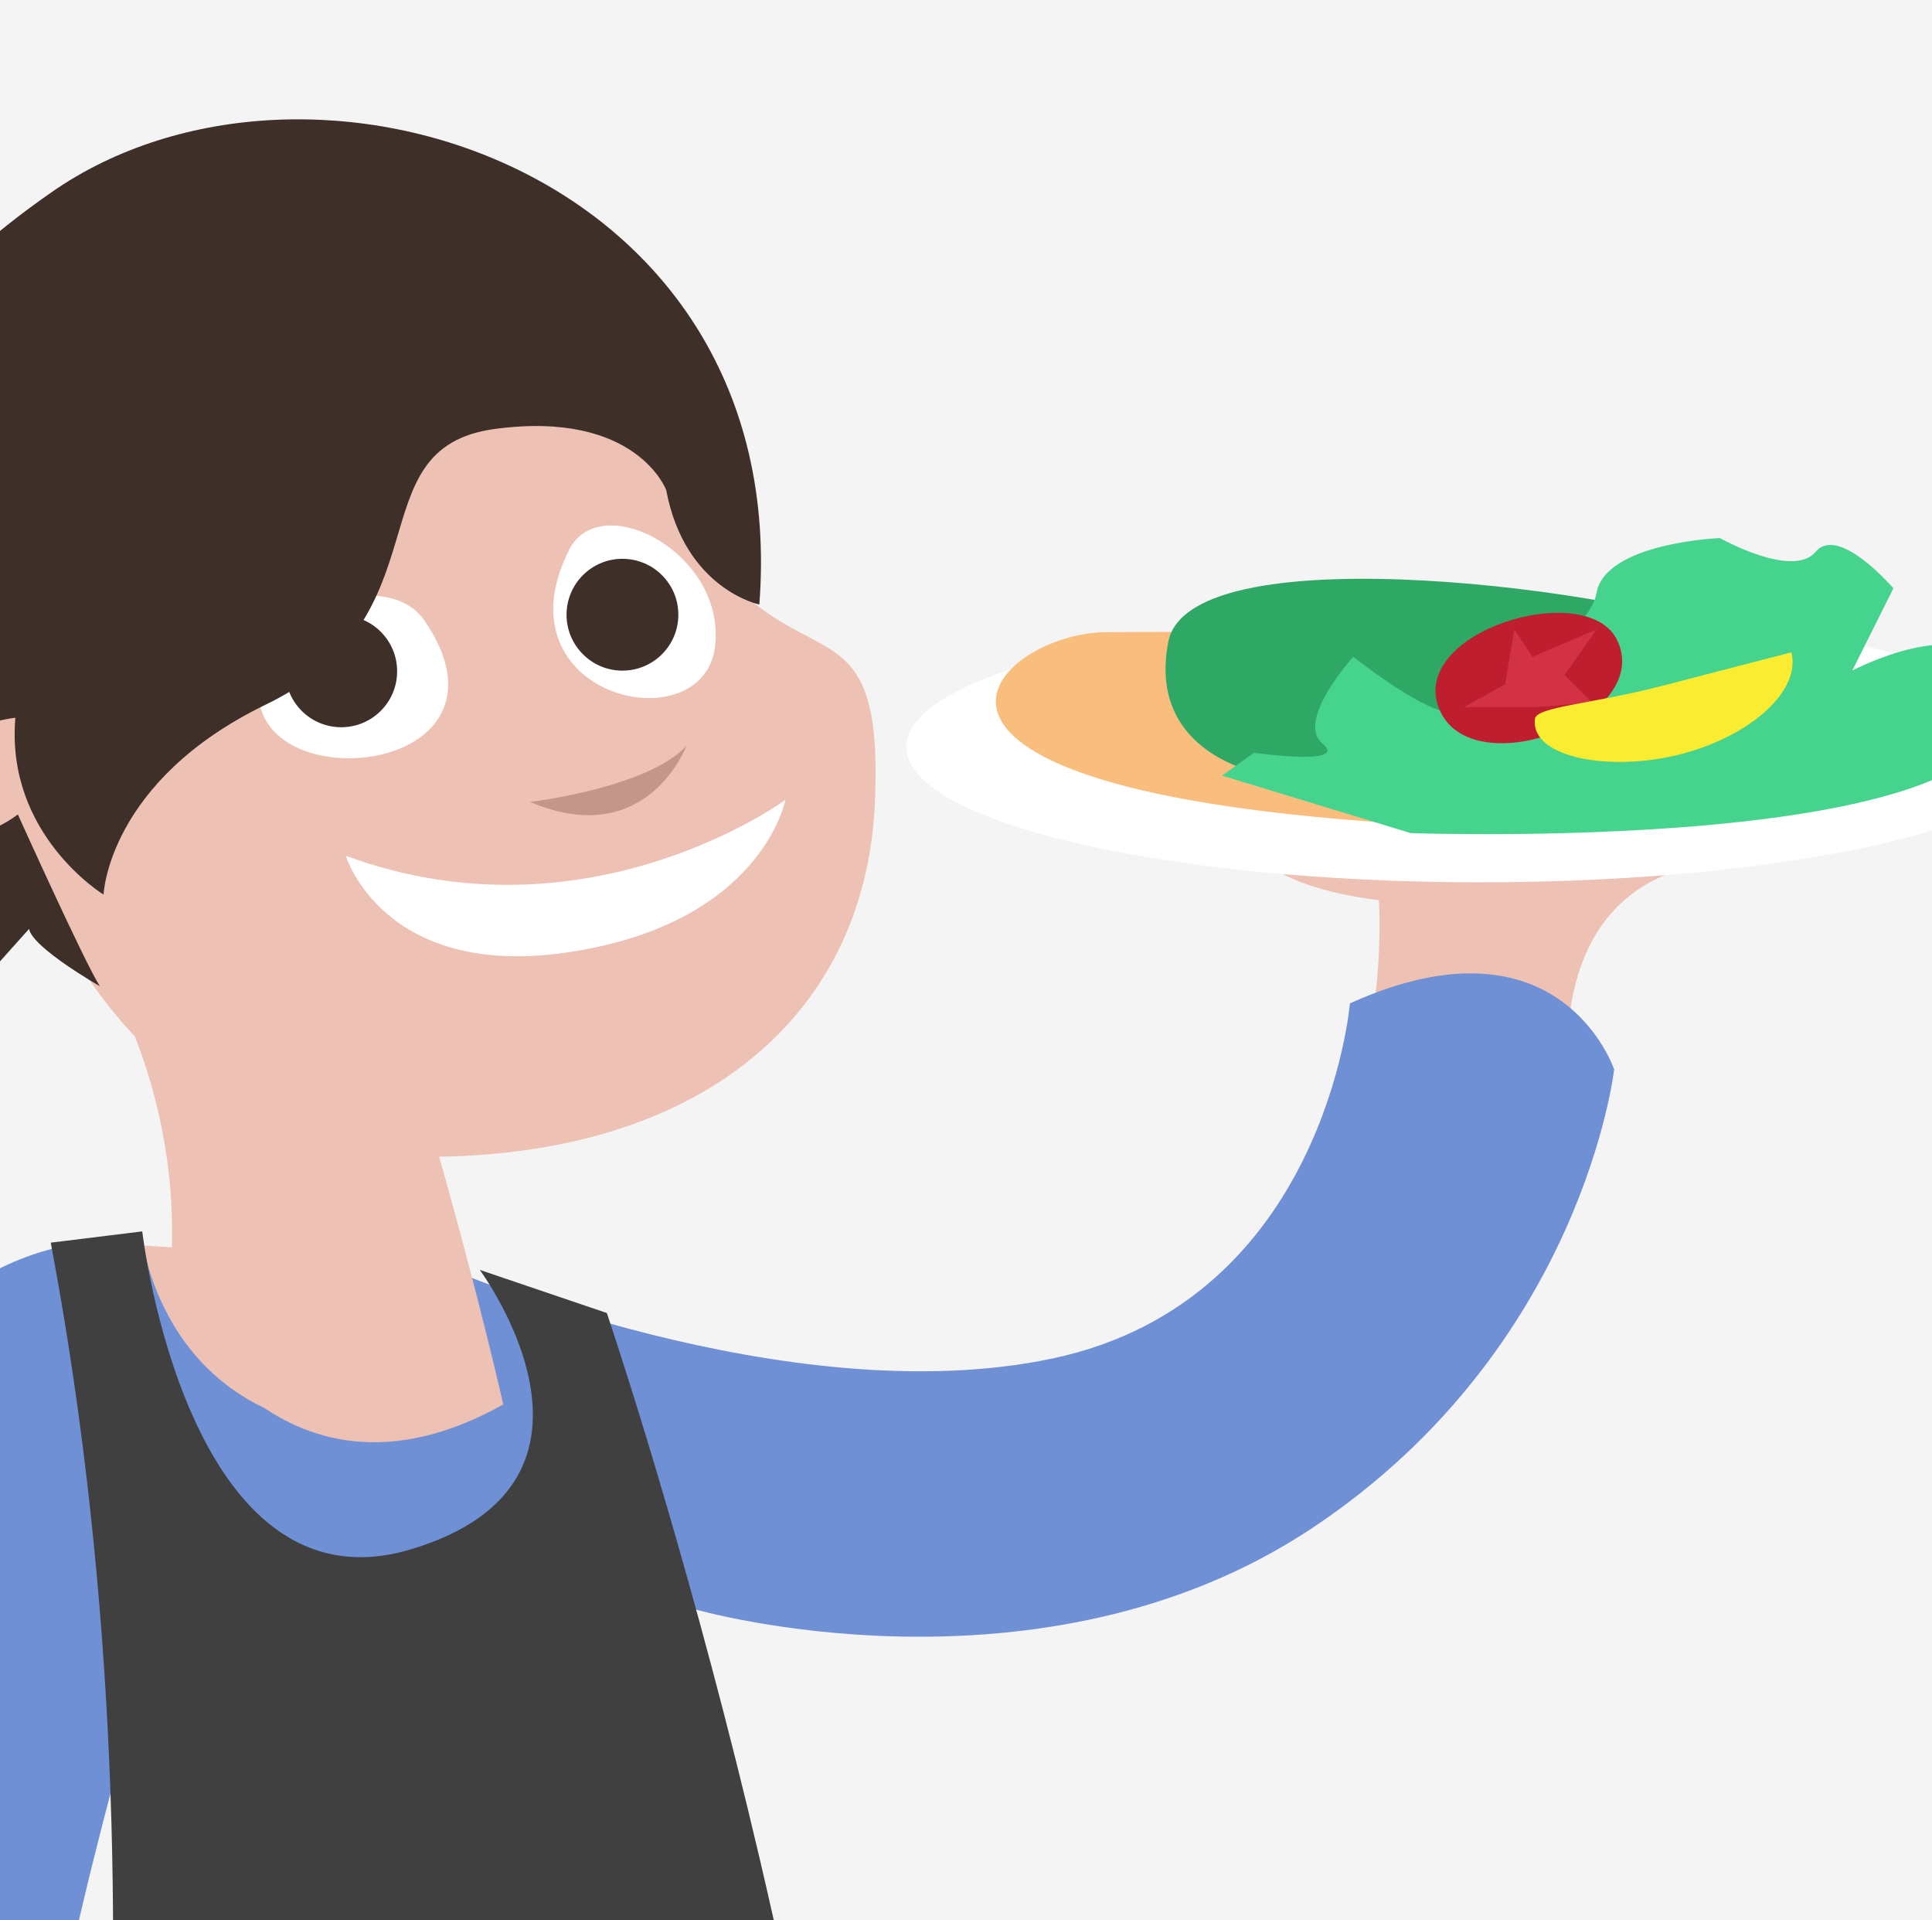 <?xml version="1.0" encoding="utf-8"?>
<!-- Generator: Adobe Illustrator 16.0.0, SVG Export Plug-In . SVG Version: 6.00 Build 0)  -->
<!DOCTYPE svg PUBLIC "-//W3C//DTD SVG 1.1//EN" "http://www.w3.org/Graphics/SVG/1.1/DTD/svg11.dtd">
<svg version="1.1" id="Layer_1" xmlns="http://www.w3.org/2000/svg" xmlns:xlink="http://www.w3.org/1999/xlink" x="0px" y="0px"
	 width="156px" height="155px" viewBox="0 0 156 155" enable-background="new 0 0 156 155" xml:space="preserve">
<rect x="-3.028" y="-1.5" fill="#F4F4F4" width="160.528" height="158.5"/>
<g>
	<g>
		<g>
			<path fill="#404041" d="M53.063,277.389c0,0,25.754-2.576,26.787,7.211c1.028,9.785-15.97,8.12-29.876,8.12
				c-13.908,0-16.483-3.485-16.483-3.485s-9.786,3.485-25.754,3.485c-15.97,0-29.361-2.97-19.573-10.179
				c9.786-7.213,30.904-5.666,30.904-5.666S39.157,268.631,53.063,277.389z"/>
			<path fill="#FFFFFF" d="M64.213,189.079c0,0-1.723,62.885-9.348,86.463c0,0,0.17,3.602-8.549,4.54
				c-8.718,0.937-13.062-3.492-13.062-3.492s-1.756,6.274-11.065,5.692c-9.312-0.583-12.622-5.062-12.622-5.062
				s3.877-47.631,2.599-84.698L64.213,189.079z"/>
			<path fill="#EDC1B4" d="M55.795,42.81c-2.757-4.333,4.11-15.821-24.469-12.436C13.972,32.431-0.364,40.292,1.24,56.336
				c0,0-8.021,0.514-8.424,6.53c-0.399,6.02,5.616,8.022,8.826,4.813c0,0,6.818,24.872,30.486,25.672
				c23.667,0.804,37.707-10.83,38.511-28.479C71.44,47.222,64.218,56.047,55.795,42.81z"/>
			<path fill="#FFFFFF" stroke="#FFFFFF" stroke-miterlimit="10" d="M33.858,50.376c-2.973-4.321-13.947-0.314-12.367,6.489
				C23.071,63.668,41.451,61.424,33.858,50.376z"/>
			<circle fill="#3F2F29" cx="27.552" cy="54.195" r="4.515"/>
			<path fill="#3F2F29" d="M53.792,39.559c0,0-2.406-6.469-13.84-4.929c-11.433,1.541-3.659,15.071-18.46,22.236
				C8.702,63.056,8.362,72.22,8.362,72.22S0.439,67.392,1.24,57.943c0,0-8.823,1.028-7.019,6.573c1.807,5.546,7.22,1.232,7.22,1.232
				s5.416,12.017,6.622,13.867c0,0-5.418-3.082-5.719-4.622l-3.306,3.695c0,0-7.522-3.387-9.934-20.027
				C-13.3,42.025-16.611,30.008,4.15,15.526c20.758-14.481,59.87-1.851,57.162,33.277C61.312,48.804,55.296,47.571,53.792,39.559z"
				/>
			<path fill="#FFFFFF" stroke="#FFFFFF" stroke-miterlimit="10" d="M46.422,44.573c2.229-4.374,11.714,0.542,10.812,7.621
				C56.329,59.273,40.72,55.75,46.422,44.573z"/>
			<path fill="#3F2F29" d="M45.746,49.625c0-2.493,2.021-4.513,4.511-4.513c2.496,0,4.516,2.02,4.516,4.513s-2.02,4.515-4.516,4.515
				C47.767,54.14,45.746,52.118,45.746,49.625z"/>
			<path fill="#FFFFFF" d="M63.418,64.573c0,0-15.944,11.732-35.499,4.513c0,0,3.006,9.927,17.75,7.821
				C61.522,74.643,63.418,64.573,63.418,64.573z"/>
			<path fill="#C4968A" d="M42.792,64.739c0,0,9.451-1.104,12.632-4.524C55.424,60.215,52.247,68.749,42.792,64.739z"/>
			<path fill="#EDC1B4" d="M31.27,103.051c0,0,44.768,16.167,61.73,6.948c20.412-11.096,18.333-37.333,18.333-37.333
				s-6.667-0.667-9.261-3.171c-2.859-2.76-0.74-4.426,5.899-4.794c6.641-0.369,12.168-1.107,12.168-1.107s14.383-1.106,22.496-0.738
				c8.111,0.37,3.738,6.728-1.148,6.63c-16.922-0.335-14.821,16.847-14.821,16.847s-4,28-29,38.667
				c-23.874,10.186-43.9,0.292-43.9,0.292s4.218,19.704,5.946,37.56c2.64,27.284,3.27,27.598,3.27,27.598s-7.005,3.319-20.281,3.319
				c-13.274,0-30.242-5.161-30.242-5.161l-1.477-63.06c0,0-16.96,18.809-14.75,43.885c2.214,25.077,4.794,30.237,4.794,30.237
				s11.433,7.375,1.478,15.119c-9.957,7.744-26.185-2.581-22.497-12.536c3.689-9.958-1.474-21.389,4.425-49.047
				c5.9-27.658,9.387-53.743,27.455-52.636C29.957,101.674,31.27,103.051,31.27,103.051z"/>
			<path fill="#7090D6" d="M130.334,86.333c0,0-4.334-13-21.334-5.333c0,0-2,24-24,28.667c-21.432,4.546-48.938-7.318-48.938-7.318
				s11.059,13.611-5.904,13.243c-16.963-0.369-18.673-15.56-18.673-15.56s-16.809-1.519-21.78,15.101
				c-4.731,15.821-11.173,51.718-10.808,73.105c0,0,4.059,5.165,12.907,4.794c8.851-0.368,9.59-4.056,9.59-4.056
				s1.436-15.792,4.02-29.437c1.314-6.961,4.966-20.197,4.966-20.197l-1.979,55.532c0,0,12.536,7.006,33.925,4.795
				c21.388-2.213,24.708-4.795,24.708-4.795s-4.477-37.837-10.965-64.967c0,0,27.93,8.091,49.93-6.576
				C127.832,108.778,130.334,86.333,130.334,86.333z"/>
			<path fill="#EDC1B4" d="M8.836,79.304c0,0,6.576,10.845,4.733,25.227c0,0,8.628,19.176,27.065,8.851
				c0,0-1.886-8.495-5.495-21.131L8.836,79.304z"/>
			<path fill="#F1F1F2" d="M33.254,276.59l8.459-48.89l4.97-3.848C46.684,223.852,39.756,282.978,33.254,276.59z"/>
		</g>
	</g>
	<path fill="#FFFFFF" d="M165.885,60.303c0,6.034-20.754,10.926-46.354,10.926c-25.596,0-46.35-4.892-46.35-10.926
		c0-6.033,20.754-10.926,46.35-10.926C145.131,49.377,165.885,54.27,165.885,60.303z"/>
	<path fill="#F9BD7D" d="M134.203,50.683c0,0-33.131,0.345-44.799,0.35c-9.144,0.003-22.498,12.765,24.783,15.525l13.617-3.576
		L134.203,50.683z"/>
	<path fill="#2FA866" d="M138.982,51.059c-5.875-3.044-42.885-8.371-44.65,0.764c-1.764,9.133,7.639,10.66,7.639,10.66h52.283
		L138.982,51.059z"/>
	<path fill="#46D38D" d="M113.904,67.256c0,0,54.959,1.987,47.088-13.124c-2.455-4.715-11.426,0-11.426,0l3.316-6.638
		c0,0-4.426-5.165-6.27-2.951c-1.842,2.213-7.744-1.106-7.744-1.106s-9.219,0.37-9.957,4.425c-0.738,4.056-9.59,7.007-10.695,9.221
		c-1.104,2.21-8.945-4.064-8.945-4.064s-4.697,5.168-2.486,7.012c2.215,1.846-5.531,0.74-5.531,0.74l-2.578,1.843L113.904,67.256z"
		/>
	<path fill="#BE1E2D" d="M130.594,51.712c-2.396-5.094-16.961-0.738-14.381,5.532C118.793,63.512,133.545,57.98,130.594,51.712z"/>
	<polygon fill="#D33246" points="122.273,50.814 123.75,53.027 128.912,50.814 126.332,54.5 128.543,56.713 124.119,57.083 
		118.217,57.083 121.535,55.238 	"/>
	<path fill="#F9EC31" d="M144.645,52.661c0,0-4.707,1.219-10.424,2.705c-5.717,1.483-10.154,1.683-10.281,2.668
		c-0.398,3.131,6.07,4.328,11.787,2.846C141.445,59.396,145.438,55.716,144.645,52.661z"/>
</g>
<path fill="#404041" d="M11.486,99.41c0,0,3.609,31.149,21.754,25.65c18.144-5.498,5.498-22.543,5.498-22.543L49,106
	c0,0,20.528,60.297,21.627,107.583c0,0-25.842,22.616-65.979-2.126c0,0,10.447-52.856-0.55-111.138L11.486,99.41z"/>
</svg>
